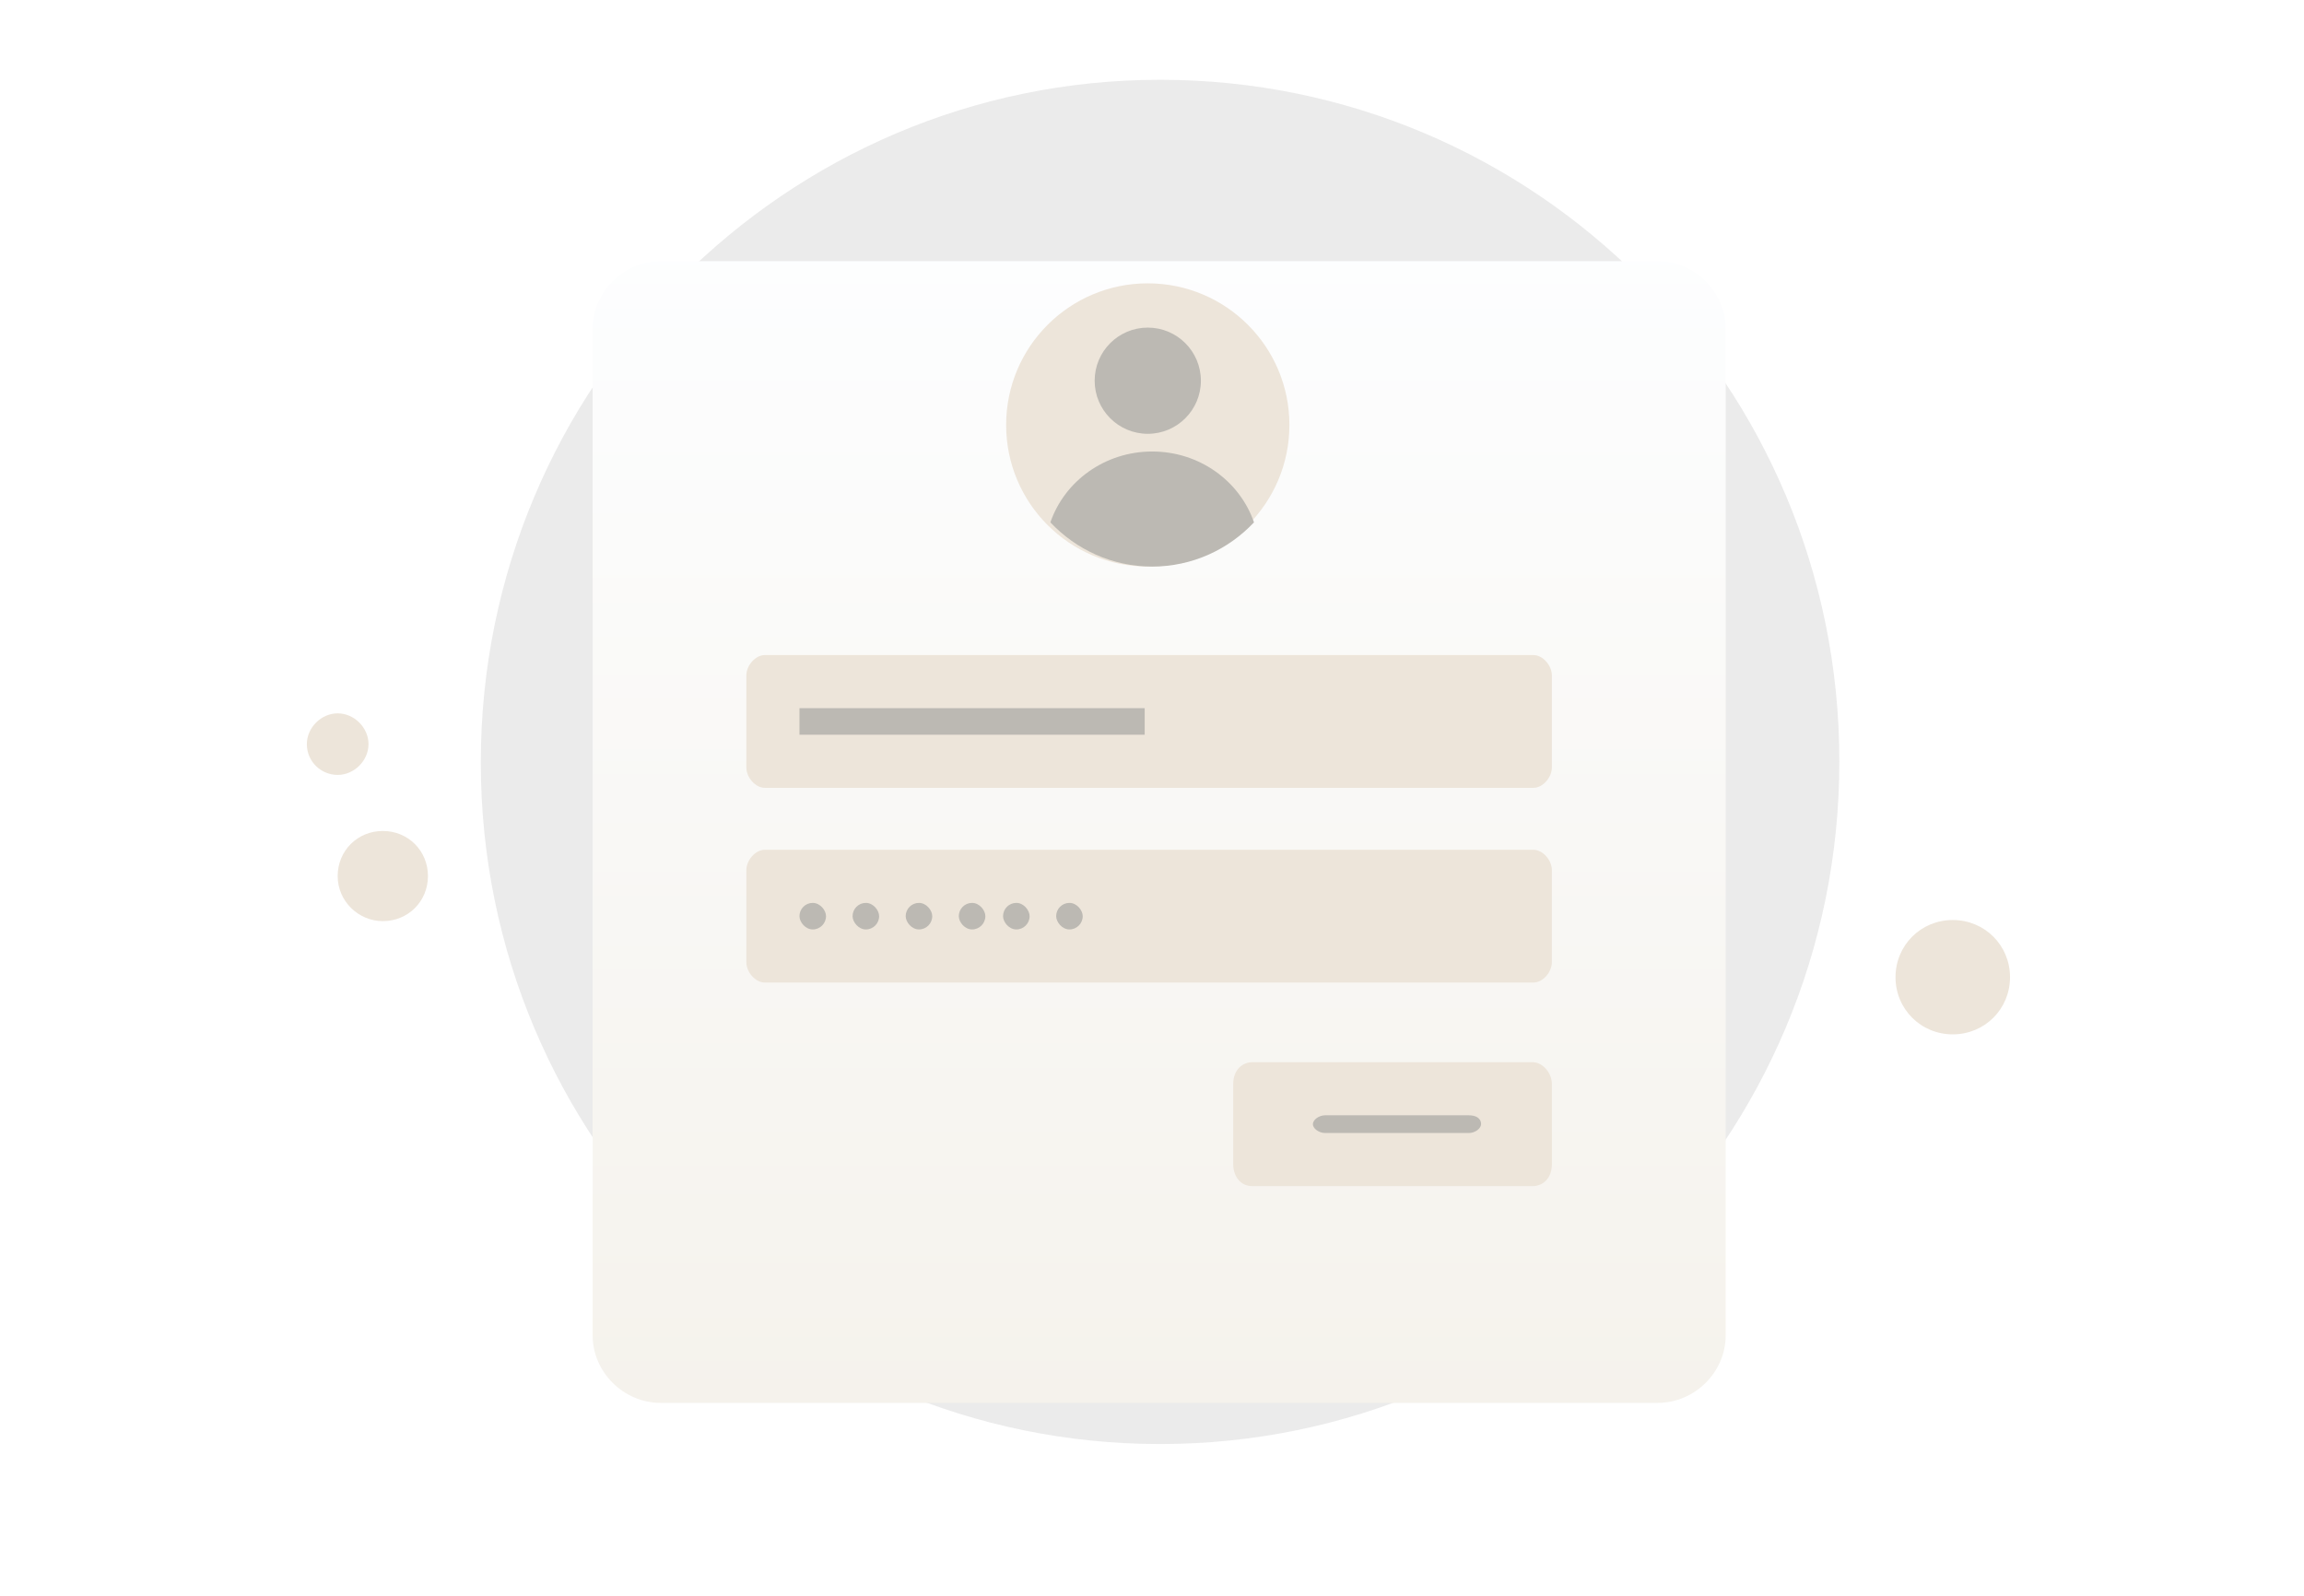 <svg width="231" height="160" viewBox="0 0 231 160" fill="none" xmlns="http://www.w3.org/2000/svg">
<path d="M116.31 144.8C153.95 144.8 184.415 114.155 184.415 76.345C184.415 38.535 153.95 8 116.31 8C78.781 8 48.205 38.645 48.205 76.455C48.205 114.265 78.781 144.8 116.31 144.8Z" fill="#EBEBEB"/>
<path d="M38.381 92.365C40.92 92.365 42.907 90.38 42.907 87.845C42.907 85.31 40.92 83.325 38.381 83.325C35.842 83.325 33.855 85.31 33.855 87.845C33.855 90.38 35.953 92.365 38.381 92.365Z" fill="#EDE5DA"/>
<path d="M33.856 77.704C35.511 77.704 36.947 76.271 36.947 74.617C36.947 72.964 35.511 71.531 33.856 71.531C32.2 71.531 30.765 72.964 30.765 74.617C30.765 76.381 32.2 77.704 33.856 77.704Z" fill="#EDE5DA"/>
<path d="M195.785 103.719C198.986 103.719 201.525 101.183 201.525 97.986C201.525 94.79 198.986 92.254 195.785 92.254C192.584 92.254 190.045 94.79 190.045 97.986C190.045 101.183 192.584 103.719 195.785 103.719Z" fill="#EDE5DA"/>
<circle cx="114.767" cy="40.837" r="2.662" fill="#C4C4C4"/>
<g filter="url(#filter0_d_3840_855)">
<path d="M166.189 133.474H66.247C62.523 133.474 59.419 130.397 59.419 126.703V25.759C59.419 22.066 62.523 18.988 66.247 18.988H166.189C169.913 18.988 173.017 22.066 173.017 25.759V126.703C173.017 130.397 169.913 133.474 166.189 133.474Z" fill="url(#paint0_linear_3840_855)"/>
</g>
<path d="M115.076 56.812C122.918 56.812 129.276 50.454 129.276 42.612C129.276 34.77 122.918 28.412 115.076 28.412C107.233 28.412 100.876 34.77 100.876 42.612C100.876 50.454 107.233 56.812 115.076 56.812Z" fill="#EDE5DA"/>
<path d="M115.076 43.499C118.017 43.499 120.401 41.115 120.401 38.175C120.401 35.234 118.017 32.85 115.076 32.85C112.135 32.85 109.751 35.234 109.751 38.175C109.751 41.115 112.135 43.499 115.076 43.499Z" fill="#BCB9B3"/>
<path d="M125.726 52.379C123.151 55.111 119.53 56.812 115.52 56.812C111.509 56.812 107.888 55.111 105.313 52.379C106.735 48.251 110.767 45.274 115.52 45.274C120.272 45.274 124.304 48.251 125.726 52.379Z" fill="#BCB9B3"/>
<path d="M153.749 78.999H76.672C75.751 78.999 74.83 77.975 74.83 76.951V67.735C74.83 66.71 75.751 65.686 76.672 65.686H153.749C154.67 65.686 155.591 66.71 155.591 67.735V76.951C155.591 77.975 154.67 78.999 153.749 78.999Z" fill="#EDE5DA"/>
<path d="M153.749 98.524H76.672C75.751 98.524 74.83 97.5 74.83 96.476V87.26C74.83 86.235 75.751 85.211 76.672 85.211H153.749C154.67 85.211 155.591 86.235 155.591 87.26V96.476C155.591 97.5 154.67 98.524 153.749 98.524Z" fill="#EDE5DA"/>
<path d="M153.675 106.511H125.559C124.601 106.511 123.642 107.242 123.642 108.704V116.743C123.642 117.839 124.281 118.936 125.559 118.936H153.675C154.633 118.936 155.592 118.205 155.592 116.743V108.704C155.592 107.546 154.633 106.511 153.675 106.511Z" fill="#EDE5DA"/>
<path d="M147.266 111.836H132.856C132.243 111.836 131.63 112.28 131.63 112.724C131.63 113.167 132.243 113.611 132.856 113.611H147.266C147.879 113.611 148.492 113.167 148.492 112.724C148.492 112.058 147.879 111.836 147.266 111.836Z" fill="#BCB9B3"/>
<rect x="80.155" y="71.011" width="34.612" height="2.662" fill="#BCB9B3"/>
<rect x="80.155" y="90.536" width="2.662" height="2.662" rx="1.331" fill="#BCB9B3"/>
<rect x="85.48" y="90.536" width="2.662" height="2.662" rx="1.331" fill="#BCB9B3"/>
<rect x="90.805" y="90.536" width="2.662" height="2.662" rx="1.331" fill="#BCB9B3"/>
<rect x="96.13" y="90.536" width="2.662" height="2.662" rx="1.331" fill="#BCB9B3"/>
<rect x="100.567" y="90.536" width="2.662" height="2.662" rx="1.331" fill="#BCB9B3"/>
<rect x="105.892" y="90.536" width="2.662" height="2.662" rx="1.331" fill="#BCB9B3"/>
<defs>
<filter id="filter0_d_3840_855" x="48.619" y="15.388" width="135.198" height="136.086" filterUnits="userSpaceOnUse" color-interpolation-filters="sRGB">
<feFlood flood-opacity="0" result="BackgroundImageFix"/>
<feColorMatrix in="SourceAlpha" type="matrix" values="0 0 0 0 0 0 0 0 0 0 0 0 0 0 0 0 0 0 127 0" result="hardAlpha"/>
<feOffset dy="7.2"/>
<feGaussianBlur stdDeviation="5.4"/>
<feColorMatrix type="matrix" values="0 0 0 0 0.576 0 0 0 0 0.502 0 0 0 0 0.396 0 0 0 0.17 0"/>
<feBlend mode="normal" in2="BackgroundImageFix" result="effect1_dropShadow_3840_855"/>
<feBlend mode="normal" in="SourceGraphic" in2="effect1_dropShadow_3840_855" result="shape"/>
</filter>
<linearGradient id="paint0_linear_3840_855" x1="116.181" y1="16.34" x2="116.181" y2="134.708" gradientUnits="userSpaceOnUse">
<stop stop-color="#FDFEFF"/>
<stop offset="0.996" stop-color="#F5F2EC"/>
</linearGradient>
</defs>
</svg>
